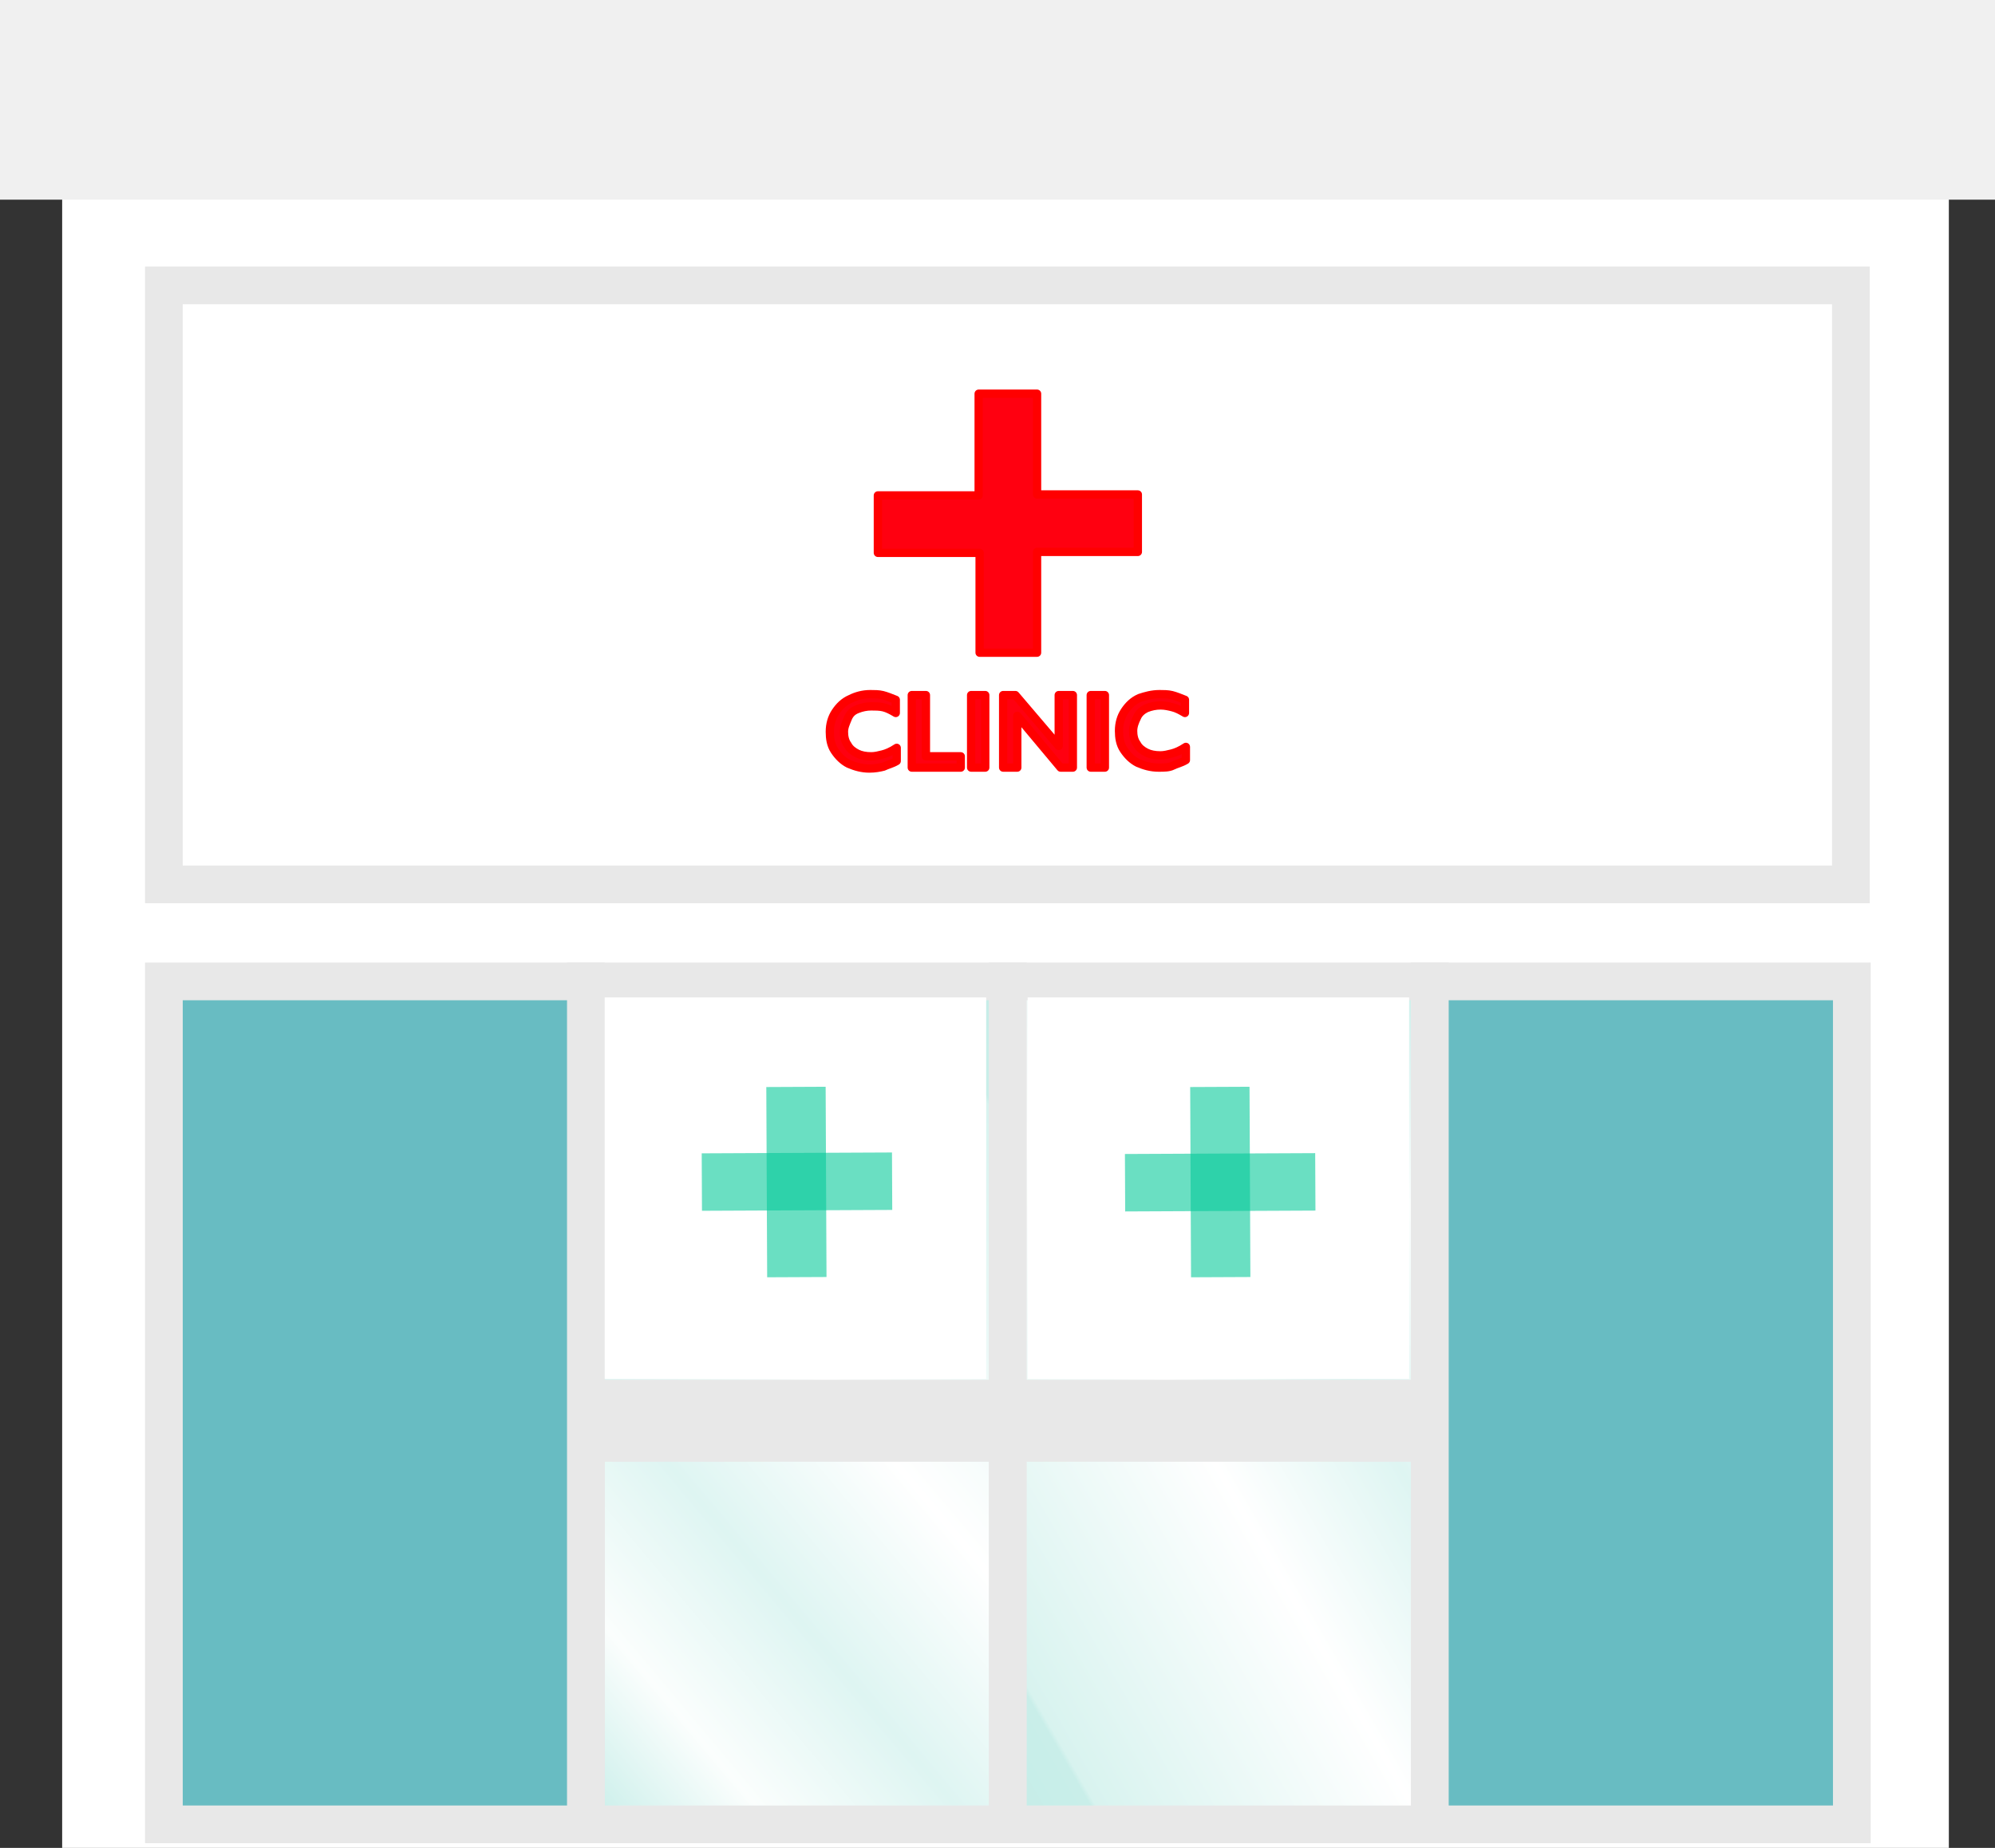 <?xml version="1.0" encoding="utf-8"?>
<!-- Generator: Adobe Illustrator 18.1.1, SVG Export Plug-In . SVG Version: 6.00 Build 0)  -->
<!DOCTYPE svg PUBLIC "-//W3C//DTD SVG 1.1//EN" "http://www.w3.org/Graphics/SVG/1.1/DTD/svg11.dtd">
<svg version="1.1" id="Layer_1" xmlns="http://www.w3.org/2000/svg" xmlns:xlink="http://www.w3.org/1999/xlink" x="0px" y="0px"
	 viewBox="0 0 211.8 196.2" enable-background="new 0 0 211.8 196.2" xml:space="preserve">
<rect x="0" y="0" width="211.8" height="196.2" fill="#333333" stroke="none"/>
<g>
	<rect x="6.6" y="2" fill="#FFFFFF" width="200.3" height="194.2"/>
	<rect x="0" y="0" fill="#F0F0F0" width="211.8" height="21.2"/>
	<g>
		<g>
			<g>
				<linearGradient id="SVGID_1_" gradientUnits="userSpaceOnUse" x1="49.44" y1="178.439" x2="119.764" y2="119.43">
					<stop  offset="0" style="stop-color:#C5EDE8"/>
					<stop  offset="0.164" style="stop-color:#FBFEFD"/>
					<stop  offset="0.341" style="stop-color:#DEF5F2"/>
					<stop  offset="0.542" style="stop-color:#FFFFFF"/>
					<stop  offset="0.891" style="stop-color:#D8F3EF"/>
					<stop  offset="0.897" style="stop-color:#C9EEE9"/>
					<stop  offset="1" style="stop-color:#C5EDE8"/>
				</linearGradient>
				
					<rect x="62.2" y="104.2" fill="url(#SVGID_1_)" stroke="#E8E8E8" stroke-width="4.004" stroke-miterlimit="10" width="44.8" height="89.5"/>
				<linearGradient id="SVGID_2_" gradientUnits="userSpaceOnUse" x1="165.532" y1="128.059" x2="93.215" y2="169.811">
					<stop  offset="0" style="stop-color:#C5EDE8"/>
					<stop  offset="0.164" style="stop-color:#FBFEFD"/>
					<stop  offset="0.341" style="stop-color:#DEF5F2"/>
					<stop  offset="0.542" style="stop-color:#FFFFFF"/>
					<stop  offset="0.891" style="stop-color:#D8F3EF"/>
					<stop  offset="0.897" style="stop-color:#C9EEE9"/>
					<stop  offset="1" style="stop-color:#C5EDE8"/>
				</linearGradient>
				
					<rect x="107" y="104.2" fill="url(#SVGID_2_)" stroke="#E8E8E8" stroke-width="4.004" stroke-miterlimit="10" width="44.8" height="89.5"/>
				
					<rect x="151.8" y="104.2" fill="#68BCC2" stroke="#E8E8E8" stroke-width="4.004" stroke-miterlimit="10" width="44.8" height="89.5"/>
				
					<rect x="17.4" y="104.2" fill="#68BCC2" stroke="#E8E8E8" stroke-width="4.004" stroke-miterlimit="10" width="44.8" height="89.5"/>
			</g>
			<g>
				<rect x="64.2" y="105.9" fill="#FFFFFF" width="40.5" height="40.5"/>
				<g>
					
						<rect x="81.4" y="115.4" transform="matrix(1 -4.514792e-03 4.514792e-03 1 -0.566 0.383)" opacity="0.6" fill="#07C999" width="6.3" height="20.2"/>
					
						<rect x="81.5" y="115.4" transform="matrix(4.514754e-03 1 -1 4.514754e-03 209.73 40.343)" opacity="0.6" fill="#07C999" width="6.1" height="20.2"/>
				</g>
				<rect x="109.1" y="105.9" fill="#FFFFFF" width="40.5" height="40.5"/>
				<g>
					
						<rect x="126.4" y="115.4" transform="matrix(1 -4.514792e-03 4.514792e-03 1 -0.565 0.586)" opacity="0.6" fill="#07C999" width="6.3" height="20.2"/>
					
						<rect x="126.5" y="115.4" transform="matrix(4.514754e-03 1 -1 4.514754e-03 254.457 -4.587)" opacity="0.6" fill="#07C999" width="6.1" height="20.2"/>
				</g>
				<rect x="62.2" y="146.5" fill="#E8E8E8" width="44.8" height="8.7"/>
				<rect x="106.1" y="146.5" fill="#E8E8E8" width="44.8" height="8.7"/>
			</g>
		</g>
		<g>
			<g>
				<g>
					
						<path fill="#FF0010" stroke="#FF0000" stroke-width="0.88" stroke-linecap="round" stroke-linejoin="round" stroke-miterlimit="10" d="
						M92.4,73.7c0.4,0,0.9,0,1.3,0.1s0.9,0.3,1.4,0.5v1.4c-0.5-0.3-0.9-0.5-1.3-0.6S92.9,75,92.5,75c-0.5,0-1,0.1-1.5,0.3
						s-0.8,0.5-1,1s-0.4,0.9-0.4,1.4c0,0.5,0.1,1,0.4,1.4c0.2,0.4,0.6,0.7,1,0.9s0.9,0.3,1.5,0.3c0.4,0,0.8-0.1,1.2-0.2
						c0.4-0.1,0.9-0.3,1.5-0.7v1.4c-0.5,0.3-1,0.4-1.4,0.6c-0.4,0.1-0.9,0.2-1.5,0.2c-0.8,0-1.5-0.2-2.2-0.5
						c-0.6-0.3-1.1-0.8-1.5-1.4c-0.4-0.6-0.5-1.3-0.5-2c0-0.8,0.2-1.5,0.6-2.1s0.9-1.1,1.6-1.4C90.9,73.9,91.6,73.7,92.4,73.7z"/>
					
						<path fill="#FF0010" stroke="#FF0000" stroke-width="0.88" stroke-linecap="round" stroke-linejoin="round" stroke-miterlimit="10" d="
						M98.3,73.8v6.5h3.7v1.2h-5.2v-7.7H98.3z"/>
					
						<path fill="#FF0010" stroke="#FF0000" stroke-width="0.88" stroke-linecap="round" stroke-linejoin="round" stroke-miterlimit="10" d="
						M104.6,73.8v7.7h-1.5v-7.7H104.6z"/>
					
						<path fill="#FF0010" stroke="#FF0000" stroke-width="0.88" stroke-linecap="round" stroke-linejoin="round" stroke-miterlimit="10" d="
						M107.8,73.8l4.6,5.4v-5.4h1.5v7.7h-1.3l-4.6-5.5v5.5h-1.5v-7.7H107.8z"/>
					
						<path fill="#FF0010" stroke="#FF0000" stroke-width="0.88" stroke-linecap="round" stroke-linejoin="round" stroke-miterlimit="10" d="
						M117.3,73.8v7.7h-1.5v-7.7H117.3z"/>
					
						<path fill="#FF0010" stroke="#FF0000" stroke-width="0.88" stroke-linecap="round" stroke-linejoin="round" stroke-miterlimit="10" d="
						M123.1,73.7c0.4,0,0.9,0,1.3,0.1c0.4,0.1,0.9,0.3,1.4,0.5v1.4c-0.5-0.3-0.9-0.5-1.3-0.6c-0.4-0.1-0.8-0.2-1.3-0.2
						c-0.5,0-1,0.1-1.5,0.3c-0.4,0.2-0.8,0.5-1,1c-0.2,0.4-0.4,0.9-0.4,1.4c0,0.5,0.1,1,0.4,1.4c0.2,0.4,0.6,0.7,1,0.9
						s0.9,0.3,1.5,0.3c0.4,0,0.8-0.1,1.2-0.2c0.4-0.1,0.9-0.3,1.5-0.7v1.4c-0.5,0.3-1,0.4-1.4,0.6s-0.9,0.2-1.5,0.2
						c-0.8,0-1.5-0.2-2.2-0.5c-0.6-0.3-1.1-0.8-1.5-1.4c-0.4-0.6-0.5-1.3-0.5-2c0-0.8,0.2-1.5,0.6-2.1c0.4-0.6,0.9-1.1,1.6-1.4
						C121.6,73.9,122.3,73.7,123.1,73.7z"/>
				</g>
			</g>
			<g>
				
					<path fill="#FF0010" stroke="#FF0000" stroke-width="0.88" stroke-linecap="round" stroke-linejoin="round" stroke-miterlimit="10" d="
					M110.1,41.8v10.7h10.7v6.1h-10.7v10.7h-6.1V58.7H93.2v-6.1h10.7V41.8H110.1z"/>
			</g>
			
				<rect x="17.4" y="30.3" fill="none" stroke="#E8E8E8" stroke-width="4.004" stroke-miterlimit="10" width="179.1" height="63.6"/>
		</g>
	</g>
</g>
</svg>
